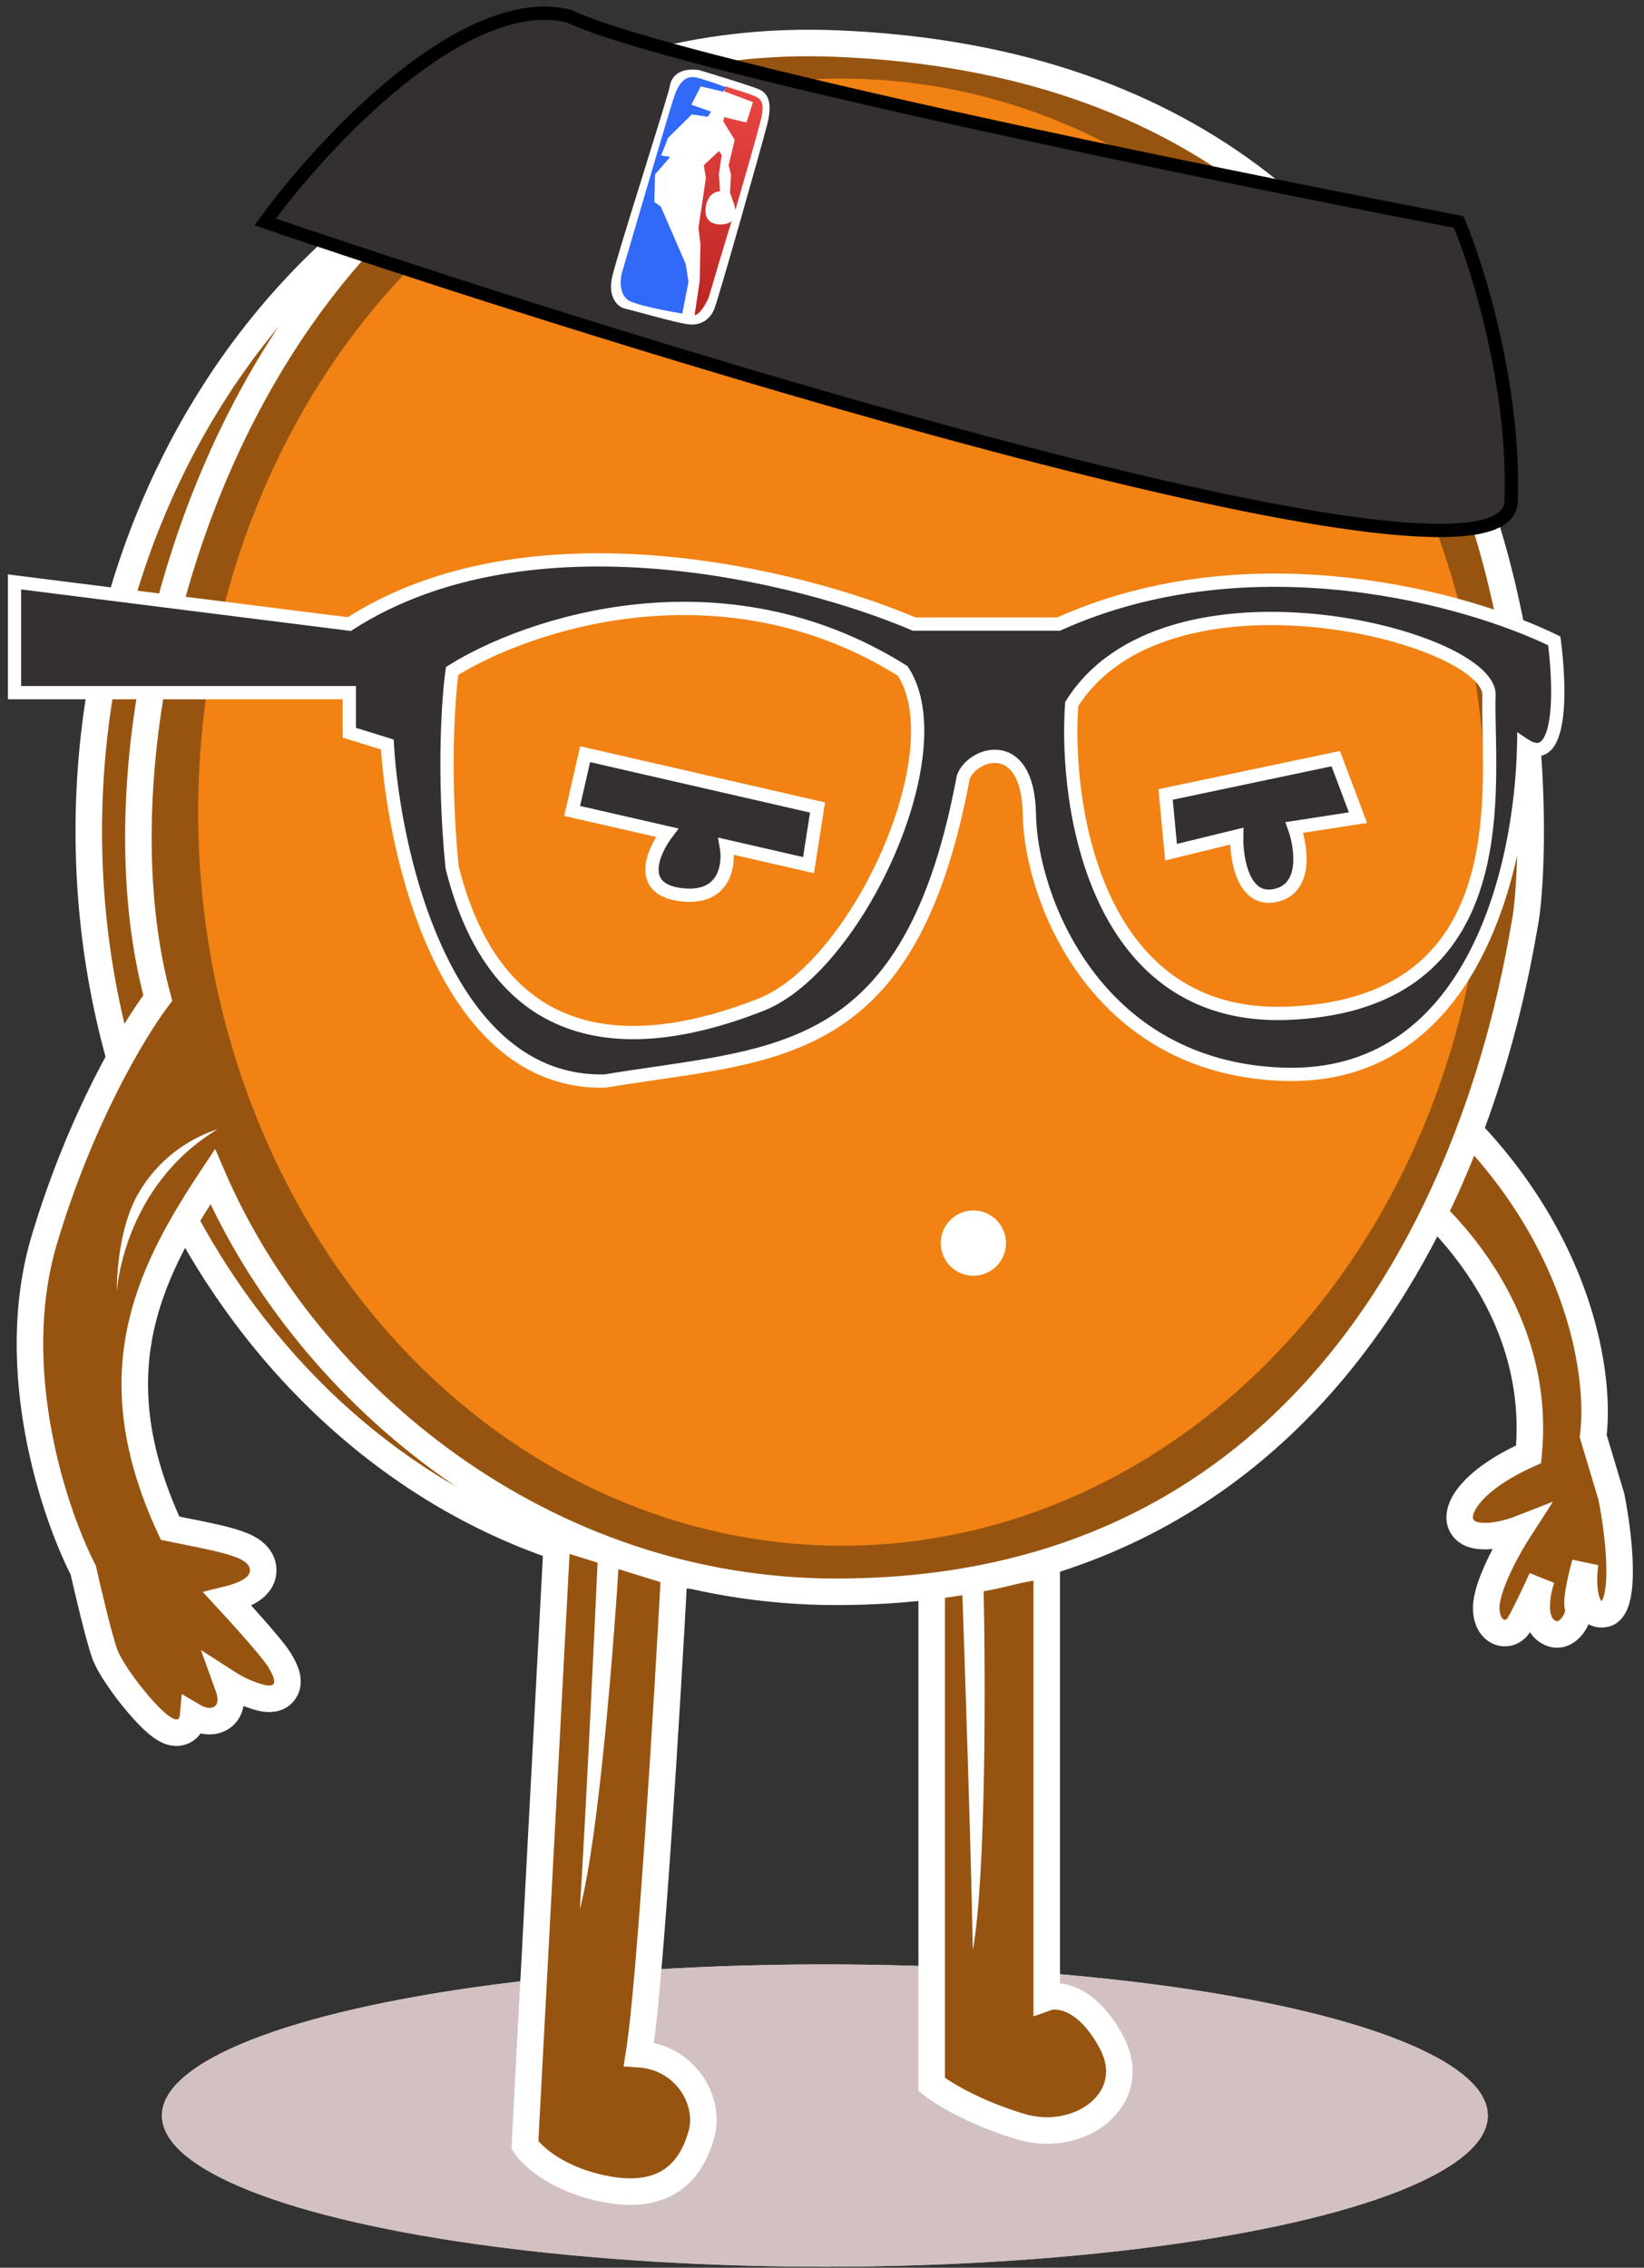<svg width="124" height="171" viewBox="0 0 124 171" fill="none" xmlns="http://www.w3.org/2000/svg">
<rect x="0" y="0" width="124" height="171" fill="#333333" stroke="none"/>
<ellipse cx="62.216" cy="159.527" rx="50.003" ry="11.398" fill="#D3C1C1"/>
<ellipse cx="62.216" cy="159.527" rx="50.003" ry="11.398" fill="#D3C1C1"/>
<path d="M56.253 6.367C28.765 6.367 6.696 31.707 6.696 62.683C6.696 93.658 28.765 118.997 56.253 118.997C83.741 118.997 105.81 93.658 105.811 62.683C105.811 31.707 83.741 6.367 56.253 6.367Z" fill="#975410" stroke="white" stroke-width="2"/>
<path d="M115.296 109.662C116.393 98.273 107.785 90.299 103.343 87.736C102.785 84.488 101.836 78.082 102.506 78.448C118.342 88.619 120.879 102.582 120.169 108.292L121.539 112.86C122.098 115.651 122.788 121.326 121.083 121.691C119.377 122.057 119.357 119.306 119.56 117.884C119.306 118.773 118.844 120.686 119.027 121.234C119.255 121.92 118.114 123.975 116.667 122.985C115.51 122.194 115.931 120.016 116.286 119.026C115.956 119.762 115.159 121.478 114.611 122.452C113.926 123.671 112.099 123.29 112.099 121.234C112.099 119.59 113.774 116.59 114.611 115.296C113.571 115.702 111.277 116.27 110.424 115.296C109.358 114.078 110.881 111.642 115.296 109.662Z" fill="#975410" stroke="white" stroke-width="2"/>
<path d="M78.951 150.632V117.972L70.273 119.646V157.18C71.059 157.814 73.516 159.342 77.049 160.377C81.464 161.672 86.108 158.246 83.824 153.982C81.997 150.571 79.814 150.328 78.951 150.632Z" fill="#975410"/>
<path d="M42.028 115.84L50.859 118.581C50.326 128.478 49.047 149.597 48.194 154.896C51.696 155.124 53.6 158.398 52.914 160.91C52.229 163.423 50.478 165.935 45.834 165.097C42.119 164.427 40.124 162.585 39.591 161.748L42.028 115.84Z" fill="#975410"/>
<path d="M78.951 150.632V117.972L70.273 119.646V157.18C71.059 157.814 73.516 159.342 77.049 160.377C81.464 161.672 86.108 158.246 83.824 153.982C81.997 150.571 79.814 150.328 78.951 150.632Z" stroke="white" stroke-width="2"/>
<path d="M42.028 115.84L50.859 118.581C50.326 128.478 49.047 149.597 48.194 154.896C51.696 155.124 53.6 158.398 52.914 160.91C52.229 163.423 50.478 165.935 45.834 165.097C42.119 164.427 40.124 162.585 39.591 161.748L42.028 115.84Z" stroke="white" stroke-width="2"/>
<path d="M63.121 3.286C41.949 2.419 27.406 14.528 19.073 29.775C10.876 44.776 8.588 62.978 11.9 75.252C9.965 77.84 6.072 84.382 3.351 93.454C1.867 98.399 2.075 103.612 2.907 108.081C3.725 112.471 5.162 116.214 6.277 118.396C6.643 120.011 7.444 123.402 7.883 124.664C8.062 125.179 8.453 125.843 8.883 126.479C9.328 127.14 9.872 127.855 10.415 128.492C10.949 129.119 11.519 129.715 12.02 130.104C12.255 130.288 12.561 130.496 12.896 130.595C13.069 130.646 13.331 130.692 13.623 130.617C13.951 130.533 14.209 130.322 14.367 130.052C14.495 129.834 14.546 129.607 14.563 129.411C14.725 129.507 14.893 129.589 15.063 129.649C15.418 129.776 15.872 129.848 16.322 129.709C16.835 129.551 17.226 129.149 17.357 128.592C17.473 128.104 17.37 127.591 17.189 127.117C17.157 127.036 17.129 126.951 17.098 126.865C17.521 127.138 17.977 127.39 18.459 127.595C19.033 127.838 19.528 128.006 19.939 128.07C20.256 128.12 20.975 128.18 21.425 127.588C21.643 127.301 21.688 126.986 21.684 126.76C21.679 126.538 21.627 126.335 21.573 126.177C21.467 125.861 21.29 125.529 21.115 125.231C20.935 124.924 20.59 124.486 20.21 124.028C19.813 123.55 19.325 122.988 18.811 122.411C18.271 121.804 17.7 121.175 17.171 120.602C17.365 120.554 17.558 120.502 17.744 120.443C18.164 120.311 18.614 120.131 18.983 119.881C19.328 119.647 19.807 119.208 19.848 118.515C19.893 117.743 19.432 117.216 18.968 116.902C18.527 116.605 17.945 116.394 17.338 116.22C16.219 115.899 14.634 115.604 12.83 115.235C9.944 109.025 9.679 104.035 10.73 99.67C11.68 95.73 13.713 92.233 16.039 88.727C23.218 105.336 41.087 120.032 63.08 120.032C85.113 120.032 97.891 108.769 105.242 96.82C112.564 84.921 114.526 72.318 115.039 69.494C115.316 67.972 115.692 63.252 115.251 57.013C114.809 50.758 113.543 42.91 110.494 35.155C107.444 27.397 102.599 19.704 94.988 13.809C87.37 7.907 77.043 3.856 63.121 3.286Z" fill="#975410" stroke="white" stroke-width="2"/>
<ellipse cx="48.557" cy="55.315" rx="48.557" ry="55.315" transform="matrix(-1 0 0 1 112.059 5.926)" fill="#F28213"/>
<path d="M16.421 85.144C9.237 89.487 8.809 97.421 8.809 97.421C8.809 95.974 9.011 92.483 10.417 90.023C11.896 87.434 14.191 85.874 16.421 85.144Z" fill="white"/>
<path d="M73.376 147.046C74.384 141.428 74.336 126.401 74.186 119.59H72.565C72.775 125.501 73.232 139.268 73.376 147.046Z" fill="white"/>
<path d="M43.737 143.963C45.193 138.445 46.351 123.463 46.749 116.661L45.133 116.531C44.868 122.44 44.218 136.199 43.737 143.963Z" fill="white"/>
<path fill-rule="evenodd" clip-rule="evenodd" d="M26.348 47.06L1.094 43.879V52.231H26.348V55.252L29.214 56.139C29.727 64.726 33.73 81.823 45.645 81.516C46.926 81.302 48.183 81.119 49.411 80.94C60.342 79.347 69.017 78.083 72.645 58.647C73.222 56.822 77.546 55.284 77.642 61.434C77.738 67.583 82.523 80.497 96.738 81.007C110.954 81.516 114.739 65.703 114.923 56.139C117.877 58.146 117.693 51.768 117.231 48.329C110.831 45.175 94.394 40.507 79.846 47.06H68.953C60.427 43.407 39.97 38.292 26.348 47.06ZM34.102 50.594C39.766 47.036 54.493 42.054 68.087 50.594C72.117 56.694 64.601 72.924 57.412 75.756C50.223 78.588 38.023 81.093 34.102 65.408C33.405 58.436 33.811 52.627 34.102 50.594ZM80.831 53.099C80.286 61.087 82.769 76.932 97.061 76.409C112.74 75.835 112.475 62.675 112.324 55.119V55.119V55.118C112.302 54.066 112.283 53.122 112.31 52.337C112.092 47.871 87.911 41.771 80.831 53.099Z" fill="#343030"/>
<path d="M1.094 43.879L1.156 43.383L0.594 43.312V43.879H1.094ZM26.348 47.06L26.285 47.556L26.466 47.579L26.619 47.481L26.348 47.06ZM1.094 52.231H0.594V52.731H1.094V52.231ZM26.348 52.231H26.848V51.731H26.348V52.231ZM26.348 55.252H25.848V55.621L26.2 55.73L26.348 55.252ZM29.214 56.139L29.713 56.109L29.693 55.763L29.362 55.661L29.214 56.139ZM45.645 81.516L45.658 82.016L45.693 82.015L45.727 82.009L45.645 81.516ZM49.411 80.94L49.483 81.435L49.411 80.94ZM72.645 58.647L72.169 58.497L72.159 58.526L72.154 58.556L72.645 58.647ZM77.642 61.434L78.142 61.426L77.642 61.434ZM114.923 56.139L115.204 55.725L114.441 55.207L114.424 56.129L114.923 56.139ZM117.231 48.329L117.727 48.262L117.691 47.998L117.452 47.88L117.231 48.329ZM79.846 47.06V47.56H79.953L80.051 47.516L79.846 47.06ZM68.953 47.06L68.756 47.52L68.85 47.56H68.953V47.06ZM68.087 50.594L68.504 50.318L68.444 50.228L68.353 50.171L68.087 50.594ZM34.102 50.594L33.836 50.171L33.64 50.294L33.607 50.523L34.102 50.594ZM57.412 75.756L57.595 76.221V76.221L57.412 75.756ZM34.102 65.408L33.604 65.457L33.608 65.494L33.617 65.529L34.102 65.408ZM97.061 76.409L97.079 76.909L97.061 76.409ZM80.831 53.099L80.407 52.834L80.34 52.94L80.332 53.065L80.831 53.099ZM112.324 55.119H111.824L111.824 55.129L112.324 55.119ZM112.324 55.118H112.824L112.824 55.108L112.324 55.118ZM112.31 52.337L112.81 52.354L112.811 52.333L112.81 52.312L112.31 52.337ZM1.094 43.879L1.031 44.375L26.285 47.556L26.348 47.06L26.41 46.564L1.156 43.383L1.094 43.879ZM1.094 52.231H1.594V43.879H1.094H0.594V52.231H1.094ZM26.348 52.231V51.731H1.094V52.231V52.731H26.348V52.231ZM26.348 55.252H26.848V52.231H26.348H25.848V55.252H26.348ZM29.214 56.139L29.362 55.661L26.496 54.774L26.348 55.252L26.2 55.73L29.067 56.616L29.214 56.139ZM45.645 81.516L45.632 81.016C39.97 81.162 36.127 77.189 33.604 71.946C31.087 66.713 29.967 60.361 29.713 56.109L29.214 56.139L28.715 56.169C28.974 60.504 30.112 66.994 32.703 72.38C35.289 77.756 39.405 82.177 45.658 82.016L45.645 81.516ZM49.411 80.94L49.339 80.446C48.111 80.624 46.85 80.808 45.563 81.023L45.645 81.516L45.727 82.009C47.002 81.797 48.254 81.614 49.483 81.435L49.411 80.94ZM72.645 58.647L72.154 58.556C70.351 68.212 67.315 73.244 63.47 76.083C59.6 78.94 54.832 79.645 49.339 80.446L49.411 80.94L49.483 81.435C54.921 80.643 59.956 79.919 64.064 76.887C68.196 73.837 71.311 68.519 73.137 58.739L72.645 58.647ZM77.642 61.434L78.142 61.426C78.117 59.838 77.82 58.681 77.327 57.884C76.825 57.072 76.129 56.653 75.39 56.554C74.67 56.458 73.957 56.67 73.391 57.024C72.83 57.374 72.357 57.899 72.169 58.497L72.645 58.647L73.122 58.798C73.222 58.483 73.505 58.131 73.921 57.872C74.331 57.615 74.813 57.486 75.257 57.545C75.683 57.602 76.123 57.839 76.476 58.41C76.84 58.998 77.119 59.955 77.142 61.442L77.642 61.434ZM96.738 81.007L96.756 80.507C89.82 80.258 85.205 76.993 82.298 73.039C79.377 69.066 78.188 64.402 78.142 61.426L77.642 61.434L77.142 61.442C77.192 64.615 78.443 69.483 81.492 73.631C84.556 77.799 89.441 81.245 96.72 81.506L96.738 81.007ZM114.923 56.139L114.424 56.129C114.332 60.866 113.347 67.123 110.653 72.113C107.971 77.078 103.626 80.753 96.756 80.507L96.738 81.007L96.72 81.506C104.067 81.769 108.721 77.793 111.533 72.588C114.33 67.407 115.33 60.975 115.423 56.148L114.923 56.139ZM117.231 48.329L116.736 48.395C116.964 50.1 117.119 52.499 116.864 54.202C116.8 54.624 116.714 54.989 116.605 55.282C116.494 55.579 116.371 55.773 116.252 55.885C116.145 55.986 116.04 56.026 115.909 56.021C115.76 56.015 115.53 55.946 115.204 55.725L114.923 56.139L114.642 56.552C115.055 56.833 115.466 57.004 115.87 57.02C116.293 57.037 116.654 56.881 116.939 56.612C117.21 56.355 117.402 56.006 117.542 55.631C117.683 55.252 117.783 54.815 117.853 54.35C118.129 52.506 117.959 49.997 117.727 48.262L117.231 48.329ZM79.846 47.06L80.051 47.516C87.221 44.287 94.871 43.816 101.539 44.552C108.209 45.287 113.862 47.226 117.01 48.777L117.231 48.329L117.452 47.88C114.2 46.278 108.434 44.306 101.649 43.558C94.861 42.809 87.019 43.281 79.64 46.605L79.846 47.06ZM68.953 47.06V47.56H79.846V47.06V46.56H68.953V47.06ZM26.348 47.06L26.619 47.481C33.299 43.18 41.692 42.265 49.521 42.9C57.344 43.535 64.537 45.712 68.756 47.52L68.953 47.06L69.15 46.601C64.843 44.755 57.544 42.548 49.602 41.904C41.665 41.26 33.018 42.172 26.077 46.64L26.348 47.06ZM68.087 50.594L68.353 50.171C54.534 41.49 39.589 46.556 33.836 50.171L34.102 50.594L34.368 51.017C39.943 47.515 54.452 42.619 67.821 51.017L68.087 50.594ZM57.412 75.756L57.595 76.221C59.504 75.469 61.387 73.851 63.066 71.804C64.751 69.75 66.261 67.225 67.414 64.601C68.566 61.979 69.37 59.239 69.627 56.752C69.883 54.277 69.603 51.982 68.504 50.318L68.087 50.594L67.669 50.87C68.585 52.256 68.877 54.277 68.632 56.649C68.389 59.009 67.62 61.647 66.499 64.199C65.378 66.75 63.913 69.194 62.293 71.17C60.666 73.153 58.914 74.626 57.228 75.29L57.412 75.756ZM34.102 65.408L33.617 65.529C34.612 69.511 36.143 72.379 38.023 74.382C39.905 76.389 42.115 77.504 44.423 78.014C49.014 79.028 53.978 77.645 57.595 76.221L57.412 75.756L57.228 75.29C53.656 76.698 48.926 77.984 44.639 77.037C42.509 76.567 40.484 75.544 38.752 73.698C37.016 71.848 35.552 69.147 34.587 65.286L34.102 65.408ZM34.102 50.594L33.607 50.523C33.31 52.597 32.903 58.447 33.604 65.457L34.102 65.408L34.599 65.358C33.906 58.426 34.312 52.657 34.597 50.665L34.102 50.594ZM97.061 76.409L97.042 75.909C93.568 76.037 90.841 75.17 88.702 73.699C86.558 72.224 84.975 70.12 83.833 67.73C81.543 62.938 81.061 57.074 81.329 53.133L80.831 53.099L80.332 53.065C80.056 57.112 80.543 63.164 82.931 68.161C84.128 70.666 85.812 72.924 88.136 74.523C90.465 76.125 93.407 77.043 97.079 76.909L97.061 76.409ZM112.324 55.119L111.824 55.129C111.9 58.928 111.994 63.994 110.17 68.183C109.265 70.263 107.89 72.115 105.807 73.485C103.721 74.857 100.892 75.769 97.042 75.909L97.061 76.409L97.079 76.909C101.069 76.763 104.086 75.814 106.356 74.321C108.628 72.826 110.118 70.808 111.087 68.582C113.013 64.158 112.899 58.866 112.824 55.109L112.324 55.119ZM112.324 55.119H111.824V55.119H112.324H112.824V55.119H112.324ZM112.324 55.118H111.824V55.119H112.324H112.824V55.118H112.324ZM112.31 52.337L111.81 52.32C111.783 53.122 111.803 54.081 111.824 55.129L112.324 55.118L112.824 55.108C112.802 54.051 112.784 53.123 112.81 52.354L112.31 52.337ZM80.831 53.099L81.255 53.364C82.941 50.665 85.659 48.981 88.846 48.053C92.034 47.124 95.66 46.963 99.096 47.293C102.531 47.622 105.745 48.439 108.1 49.439C109.279 49.94 110.222 50.478 110.868 51.009C111.532 51.555 111.794 52.019 111.811 52.361L112.31 52.337L112.81 52.312C112.772 51.537 112.231 50.835 111.503 50.236C110.757 49.623 109.72 49.04 108.491 48.518C106.029 47.473 102.714 46.635 99.192 46.297C95.67 45.96 91.909 46.119 88.566 47.093C85.22 48.068 82.26 49.869 80.407 52.834L80.831 53.099Z" fill="white"/>
<path d="M44.135 56.871L43.154 61.148L50.322 62.791C49.264 64.176 47.989 67.049 51.343 67.463C54.697 67.877 55.031 65.202 54.779 63.813L60.983 65.236L61.662 60.89L44.135 56.871Z" fill="#343030" stroke="white"/>
<path d="M87.916 59.907L88.326 64.26L93.28 63.05C93.24 64.759 93.768 68.046 96.195 67.526C98.621 67.005 98.158 63.891 97.624 62.398L102.425 61.655L100.749 57.205L87.916 59.907Z" fill="#343030" stroke="white"/>
<circle cx="73.418" cy="93.739" r="2.461" fill="white"/>
<path d="M113.975 37.835C113.659 46.434 51.193 27.353 20 16.737C24.343 10.766 35.005 -0.699 42.902 1.212C50.167 4.715 90.679 13.022 110.027 16.737C111.475 20.187 114.292 29.236 113.975 37.835Z" fill="#343030" stroke="black"/>
<path d="M57.222 6.724C56.599 6.465 53.974 5.659 52.739 5.288C51.294 5.073 50.633 5.742 50.521 6.494C50.409 7.245 46.415 19.59 46.142 21.026C45.869 22.462 46.621 23.165 47.137 23.272C47.653 23.378 50.965 24.344 51.923 24.457C52.881 24.57 53.545 24.078 53.864 23.328C54.182 22.578 57.432 11.068 57.851 9.446C58.269 7.825 58.001 7.046 57.222 6.724Z" fill="white"/>
<path d="M53.63 8.418L53.38 8.807L52.182 8.628L50.388 10.396L49.869 11.729L50.55 11.831L49.414 13.147L49.349 15.225L49.841 15.58L51.725 19.922L51.928 21.269L51.462 23.644C50.61 23.511 48.658 23.151 47.66 22.777C46.663 22.403 46.754 21.119 46.924 20.524C48.055 16.651 50.418 8.596 50.824 7.36C51.331 5.816 51.978 5.763 52.458 5.834C52.842 5.892 54.164 6.358 54.776 6.585L54.557 6.914L52.848 6.511L52.151 7.899L53.63 8.418Z" fill="#3169F8"/>
<path d="M52.778 21.166L52.389 23.779C52.876 23.642 53.316 22.783 53.475 22.37C53.949 20.752 54.958 17.342 55.202 16.643C54.957 17.014 53.144 17.255 53.213 15.837C53.268 14.703 53.963 14.424 54.304 14.427L54.223 13.121L54.436 11.693L54.233 11.388L53.083 12.456L53.243 13.415L52.682 17.186L52.832 18.393L52.778 21.166Z" fill="url(#paint0_linear_4005_115)"/>
<path d="M55.062 14.54L55.383 15.425L55.469 15.831C56.004 13.996 57.142 10.047 57.413 8.934C57.751 7.543 57.231 7.391 56.862 7.224C56.568 7.09 55.301 6.692 54.704 6.51L54.647 6.894L56.792 7.7L56.304 9.237L54.613 8.835L54.564 9.165L55.413 10.545L54.96 12.462L55.136 13.162L55.062 14.54Z" fill="url(#paint1_linear_4005_115)"/>
<defs>
<linearGradient id="paint0_linear_4005_115" x1="55.855" y1="6.681" x2="53.29" y2="23.913" gradientUnits="userSpaceOnUse">
<stop stop-color="#EA4643"/>
<stop offset="1" stop-color="#BA2522"/>
</linearGradient>
<linearGradient id="paint1_linear_4005_115" x1="55.855" y1="6.681" x2="53.29" y2="23.913" gradientUnits="userSpaceOnUse">
<stop stop-color="#EA4643"/>
<stop offset="1" stop-color="#BA2522"/>
</linearGradient>
</defs>
</svg>
